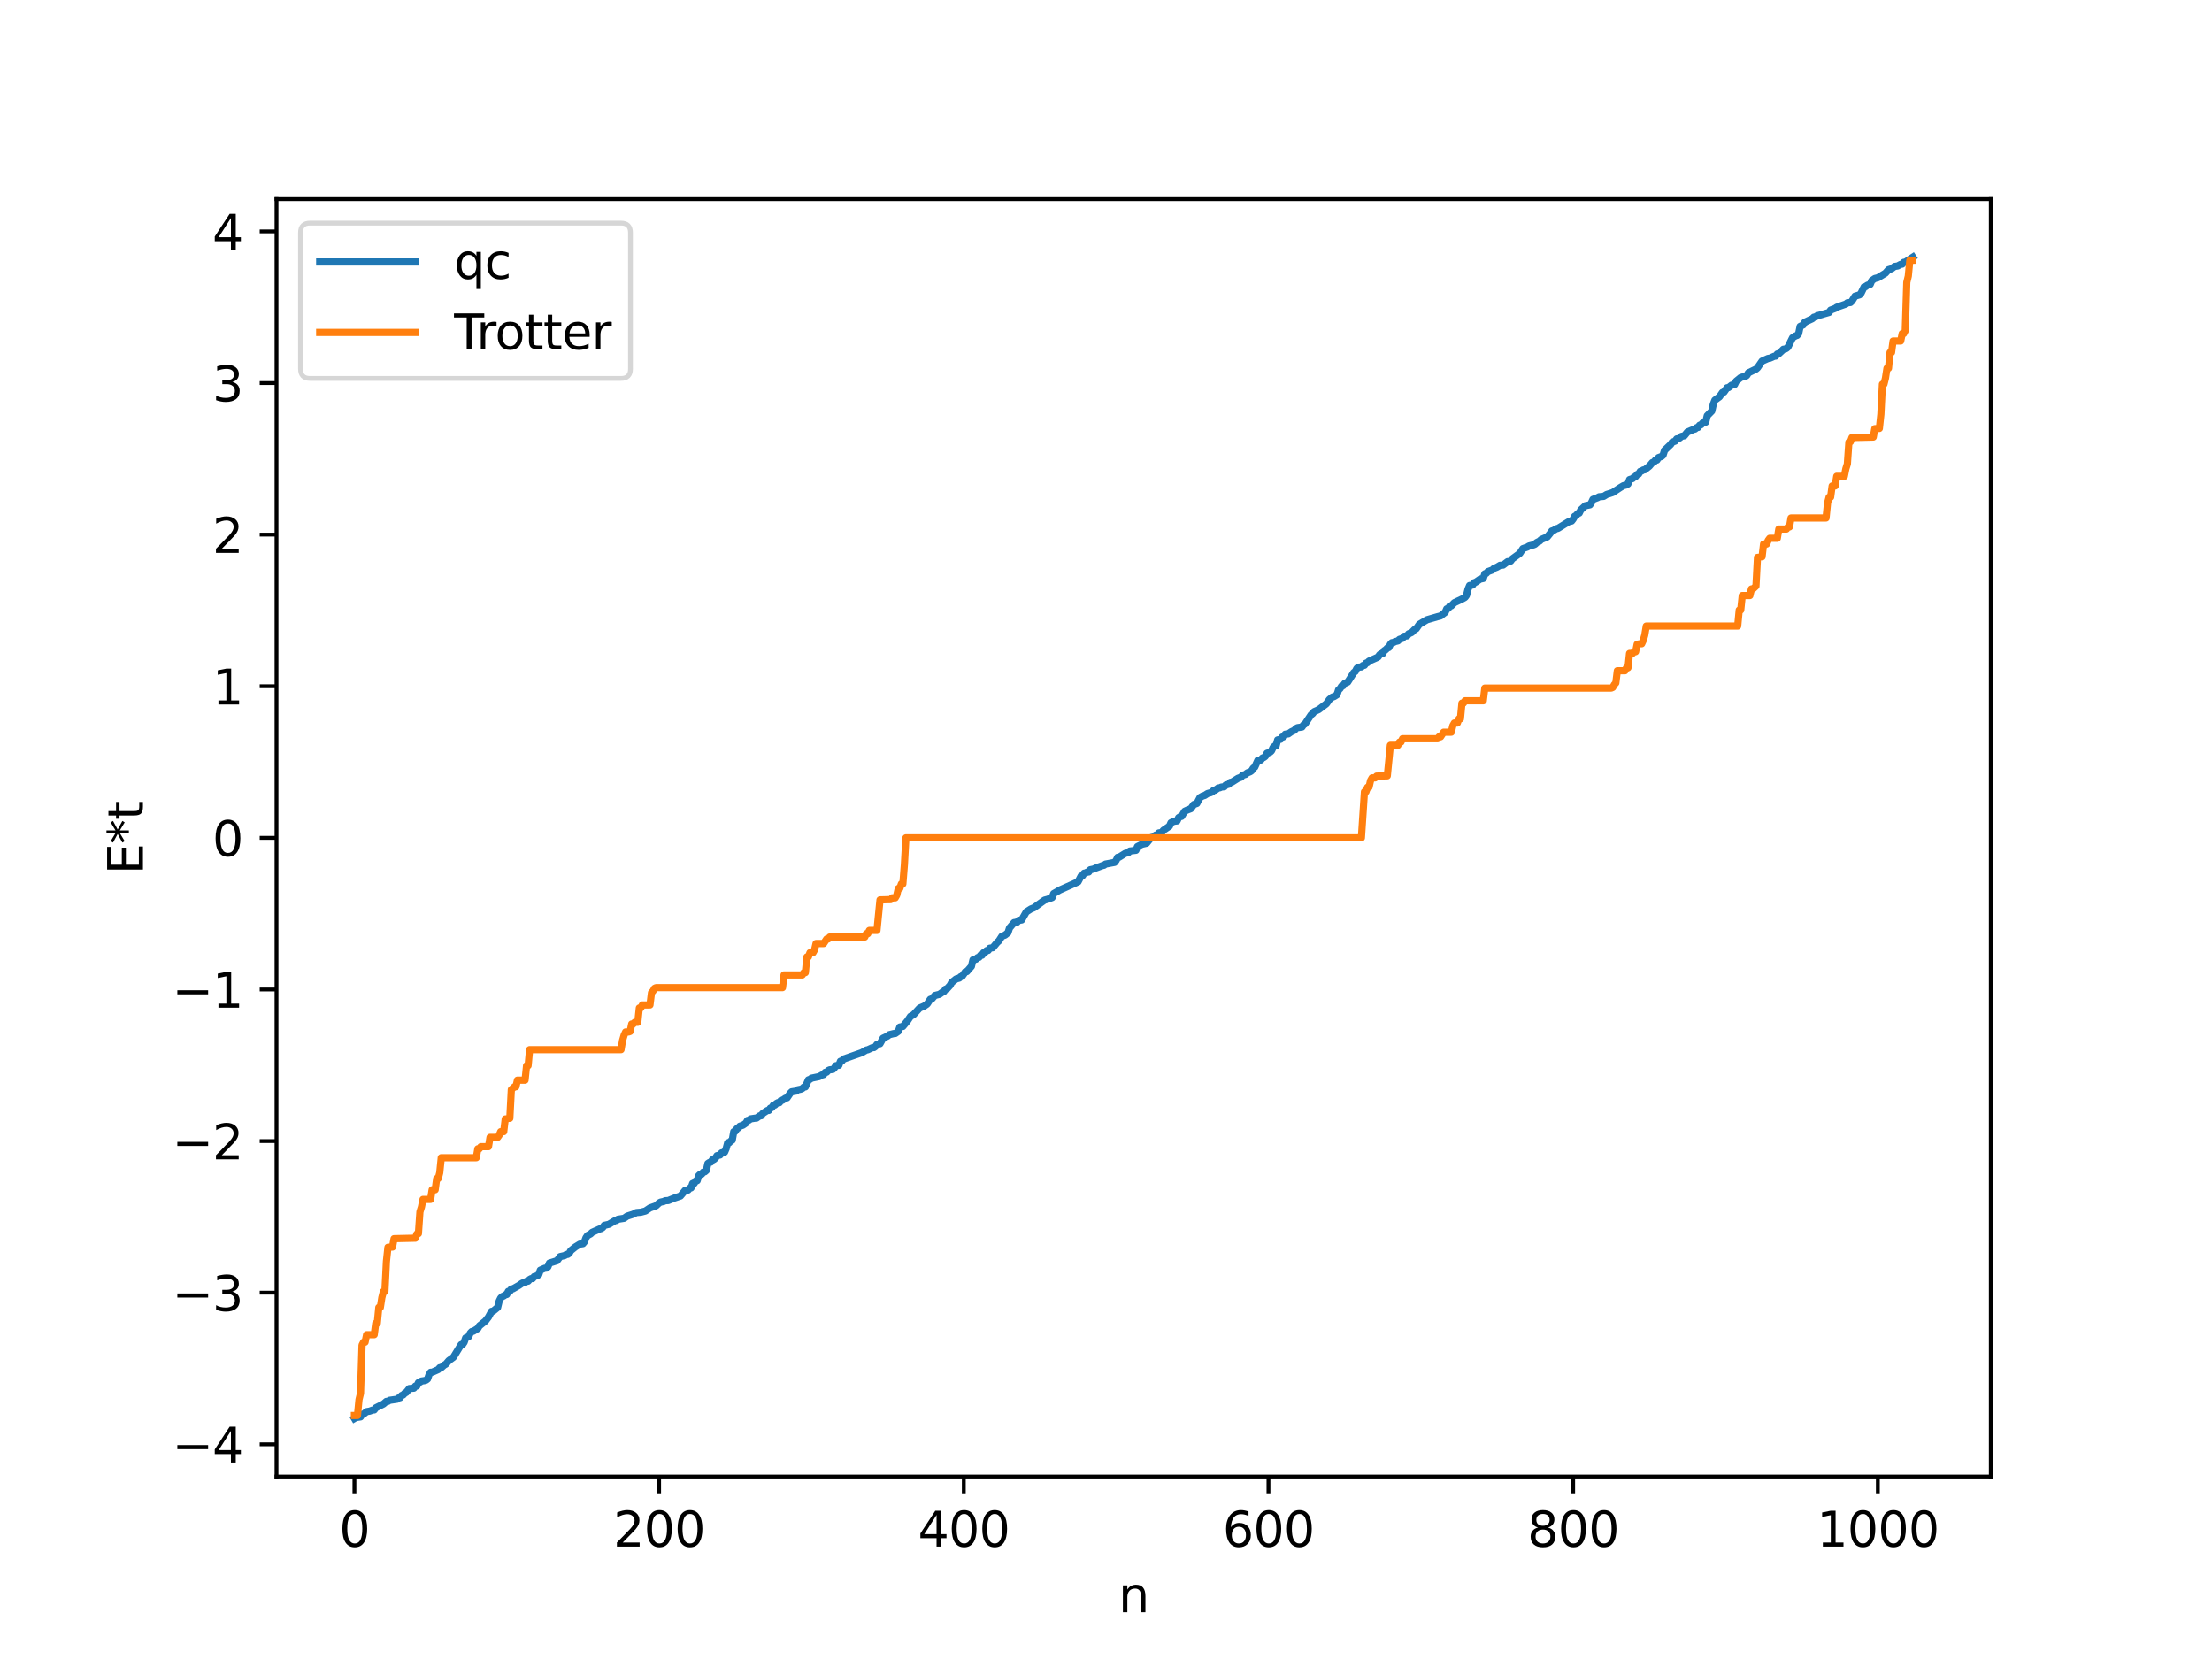 <?xml version="1.0" encoding="utf-8" standalone="no"?>
<!DOCTYPE svg PUBLIC "-//W3C//DTD SVG 1.1//EN"
  "http://www.w3.org/Graphics/SVG/1.1/DTD/svg11.dtd">
<svg xmlns:xlink="http://www.w3.org/1999/xlink" width="460.8pt" height="345.6pt" viewBox="0 0 460.8 345.6" xmlns="http://www.w3.org/2000/svg" version="1.1">
 <defs>
  <style type="text/css">*{stroke-linejoin: round; stroke-linecap: butt}</style>
 </defs>
 <g id="figure_1">
  <g id="patch_1">
   <path d="M 0 345.6 
L 460.8 345.6 
L 460.8 0 
L 0 0 
z
" style="fill: #ffffff"/>
  </g>
  <g id="axes_1">
   <g id="patch_2">
    <path d="M 57.6 307.584 
L 414.72 307.584 
L 414.72 41.472 
L 57.6 41.472 
z
" style="fill: #ffffff"/>
   </g>
   <g id="matplotlib.axis_1">
    <g id="xtick_1">
     <g id="line2d_1">
      <defs>
       <path id="m78543d6b1c" d="M 0 0 
L 0 3.5 
" style="stroke: #000000; stroke-width: 0.8"/>
      </defs>
      <g>
       <use xlink:href="#m78543d6b1c" x="73.833" y="307.584" style="stroke: #000000; stroke-width: 0.8"/>
      </g>
     </g>
     <g id="text_1">
      <!-- 0 -->
      <g transform="translate(70.651 322.182) scale(0.1 -0.1)">
       <defs>
        <path id="DejaVuSans-30" d="M 2034 4250 
Q 1547 4250 1301 3770 
Q 1056 3291 1056 2328 
Q 1056 1369 1301 889 
Q 1547 409 2034 409 
Q 2525 409 2770 889 
Q 3016 1369 3016 2328 
Q 3016 3291 2770 3770 
Q 2525 4250 2034 4250 
z
M 2034 4750 
Q 2819 4750 3233 4129 
Q 3647 3509 3647 2328 
Q 3647 1150 3233 529 
Q 2819 -91 2034 -91 
Q 1250 -91 836 529 
Q 422 1150 422 2328 
Q 422 3509 836 4129 
Q 1250 4750 2034 4750 
z
" transform="scale(0.016)"/>
       </defs>
       <use xlink:href="#DejaVuSans-30"/>
      </g>
     </g>
    </g>
    <g id="xtick_2">
     <g id="line2d_2">
      <g>
       <use xlink:href="#m78543d6b1c" x="137.304" y="307.584" style="stroke: #000000; stroke-width: 0.8"/>
      </g>
     </g>
     <g id="text_2">
      <!-- 200 -->
      <g transform="translate(127.76 322.182) scale(0.1 -0.1)">
       <defs>
        <path id="DejaVuSans-32" d="M 1228 531 
L 3431 531 
L 3431 0 
L 469 0 
L 469 531 
Q 828 903 1448 1529 
Q 2069 2156 2228 2338 
Q 2531 2678 2651 2914 
Q 2772 3150 2772 3378 
Q 2772 3750 2511 3984 
Q 2250 4219 1831 4219 
Q 1534 4219 1204 4116 
Q 875 4013 500 3803 
L 500 4441 
Q 881 4594 1212 4672 
Q 1544 4750 1819 4750 
Q 2544 4750 2975 4387 
Q 3406 4025 3406 3419 
Q 3406 3131 3298 2873 
Q 3191 2616 2906 2266 
Q 2828 2175 2409 1742 
Q 1991 1309 1228 531 
z
" transform="scale(0.016)"/>
       </defs>
       <use xlink:href="#DejaVuSans-32"/>
       <use xlink:href="#DejaVuSans-30" x="63.623"/>
       <use xlink:href="#DejaVuSans-30" x="127.246"/>
      </g>
     </g>
    </g>
    <g id="xtick_3">
     <g id="line2d_3">
      <g>
       <use xlink:href="#m78543d6b1c" x="200.775" y="307.584" style="stroke: #000000; stroke-width: 0.8"/>
      </g>
     </g>
     <g id="text_3">
      <!-- 400 -->
      <g transform="translate(191.231 322.182) scale(0.1 -0.1)">
       <defs>
        <path id="DejaVuSans-34" d="M 2419 4116 
L 825 1625 
L 2419 1625 
L 2419 4116 
z
M 2253 4666 
L 3047 4666 
L 3047 1625 
L 3713 1625 
L 3713 1100 
L 3047 1100 
L 3047 0 
L 2419 0 
L 2419 1100 
L 313 1100 
L 313 1709 
L 2253 4666 
z
" transform="scale(0.016)"/>
       </defs>
       <use xlink:href="#DejaVuSans-34"/>
       <use xlink:href="#DejaVuSans-30" x="63.623"/>
       <use xlink:href="#DejaVuSans-30" x="127.246"/>
      </g>
     </g>
    </g>
    <g id="xtick_4">
     <g id="line2d_4">
      <g>
       <use xlink:href="#m78543d6b1c" x="264.246" y="307.584" style="stroke: #000000; stroke-width: 0.8"/>
      </g>
     </g>
     <g id="text_4">
      <!-- 600 -->
      <g transform="translate(254.702 322.182) scale(0.1 -0.1)">
       <defs>
        <path id="DejaVuSans-36" d="M 2113 2584 
Q 1688 2584 1439 2293 
Q 1191 2003 1191 1497 
Q 1191 994 1439 701 
Q 1688 409 2113 409 
Q 2538 409 2786 701 
Q 3034 994 3034 1497 
Q 3034 2003 2786 2293 
Q 2538 2584 2113 2584 
z
M 3366 4563 
L 3366 3988 
Q 3128 4100 2886 4159 
Q 2644 4219 2406 4219 
Q 1781 4219 1451 3797 
Q 1122 3375 1075 2522 
Q 1259 2794 1537 2939 
Q 1816 3084 2150 3084 
Q 2853 3084 3261 2657 
Q 3669 2231 3669 1497 
Q 3669 778 3244 343 
Q 2819 -91 2113 -91 
Q 1303 -91 875 529 
Q 447 1150 447 2328 
Q 447 3434 972 4092 
Q 1497 4750 2381 4750 
Q 2619 4750 2861 4703 
Q 3103 4656 3366 4563 
z
" transform="scale(0.016)"/>
       </defs>
       <use xlink:href="#DejaVuSans-36"/>
       <use xlink:href="#DejaVuSans-30" x="63.623"/>
       <use xlink:href="#DejaVuSans-30" x="127.246"/>
      </g>
     </g>
    </g>
    <g id="xtick_5">
     <g id="line2d_5">
      <g>
       <use xlink:href="#m78543d6b1c" x="327.717" y="307.584" style="stroke: #000000; stroke-width: 0.8"/>
      </g>
     </g>
     <g id="text_5">
      <!-- 800 -->
      <g transform="translate(318.173 322.182) scale(0.1 -0.1)">
       <defs>
        <path id="DejaVuSans-38" d="M 2034 2216 
Q 1584 2216 1326 1975 
Q 1069 1734 1069 1313 
Q 1069 891 1326 650 
Q 1584 409 2034 409 
Q 2484 409 2743 651 
Q 3003 894 3003 1313 
Q 3003 1734 2745 1975 
Q 2488 2216 2034 2216 
z
M 1403 2484 
Q 997 2584 770 2862 
Q 544 3141 544 3541 
Q 544 4100 942 4425 
Q 1341 4750 2034 4750 
Q 2731 4750 3128 4425 
Q 3525 4100 3525 3541 
Q 3525 3141 3298 2862 
Q 3072 2584 2669 2484 
Q 3125 2378 3379 2068 
Q 3634 1759 3634 1313 
Q 3634 634 3220 271 
Q 2806 -91 2034 -91 
Q 1263 -91 848 271 
Q 434 634 434 1313 
Q 434 1759 690 2068 
Q 947 2378 1403 2484 
z
M 1172 3481 
Q 1172 3119 1398 2916 
Q 1625 2713 2034 2713 
Q 2441 2713 2670 2916 
Q 2900 3119 2900 3481 
Q 2900 3844 2670 4047 
Q 2441 4250 2034 4250 
Q 1625 4250 1398 4047 
Q 1172 3844 1172 3481 
z
" transform="scale(0.016)"/>
       </defs>
       <use xlink:href="#DejaVuSans-38"/>
       <use xlink:href="#DejaVuSans-30" x="63.623"/>
       <use xlink:href="#DejaVuSans-30" x="127.246"/>
      </g>
     </g>
    </g>
    <g id="xtick_6">
     <g id="line2d_6">
      <g>
       <use xlink:href="#m78543d6b1c" x="391.188" y="307.584" style="stroke: #000000; stroke-width: 0.8"/>
      </g>
     </g>
     <g id="text_6">
      <!-- 1000 -->
      <g transform="translate(378.463 322.182) scale(0.1 -0.1)">
       <defs>
        <path id="DejaVuSans-31" d="M 794 531 
L 1825 531 
L 1825 4091 
L 703 3866 
L 703 4441 
L 1819 4666 
L 2450 4666 
L 2450 531 
L 3481 531 
L 3481 0 
L 794 0 
L 794 531 
z
" transform="scale(0.016)"/>
       </defs>
       <use xlink:href="#DejaVuSans-31"/>
       <use xlink:href="#DejaVuSans-30" x="63.623"/>
       <use xlink:href="#DejaVuSans-30" x="127.246"/>
       <use xlink:href="#DejaVuSans-30" x="190.869"/>
      </g>
     </g>
    </g>
    <g id="text_7">
     <!-- n -->
     <g transform="translate(232.991 335.861) scale(0.1 -0.1)">
      <defs>
       <path id="DejaVuSans-6e" d="M 3513 2113 
L 3513 0 
L 2938 0 
L 2938 2094 
Q 2938 2591 2744 2837 
Q 2550 3084 2163 3084 
Q 1697 3084 1428 2787 
Q 1159 2491 1159 1978 
L 1159 0 
L 581 0 
L 581 3500 
L 1159 3500 
L 1159 2956 
Q 1366 3272 1645 3428 
Q 1925 3584 2291 3584 
Q 2894 3584 3203 3211 
Q 3513 2838 3513 2113 
z
" transform="scale(0.016)"/>
      </defs>
      <use xlink:href="#DejaVuSans-6e"/>
     </g>
    </g>
   </g>
   <g id="matplotlib.axis_2">
    <g id="ytick_1">
     <g id="line2d_7">
      <defs>
       <path id="mc4f4ab4af8" d="M 0 0 
L -3.5 0 
" style="stroke: #000000; stroke-width: 0.8"/>
      </defs>
      <g>
       <use xlink:href="#mc4f4ab4af8" x="57.6" y="300.874" style="stroke: #000000; stroke-width: 0.8"/>
      </g>
     </g>
     <g id="text_8">
      <!-- −4 -->
      <g transform="translate(35.858 304.673) scale(0.1 -0.1)">
       <defs>
        <path id="DejaVuSans-2212" d="M 678 2272 
L 4684 2272 
L 4684 1741 
L 678 1741 
L 678 2272 
z
" transform="scale(0.016)"/>
       </defs>
       <use xlink:href="#DejaVuSans-2212"/>
       <use xlink:href="#DejaVuSans-34" x="83.789"/>
      </g>
     </g>
    </g>
    <g id="ytick_2">
     <g id="line2d_8">
      <g>
       <use xlink:href="#mc4f4ab4af8" x="57.6" y="269.29" style="stroke: #000000; stroke-width: 0.8"/>
      </g>
     </g>
     <g id="text_9">
      <!-- −3 -->
      <g transform="translate(35.858 273.089) scale(0.1 -0.1)">
       <defs>
        <path id="DejaVuSans-33" d="M 2597 2516 
Q 3050 2419 3304 2112 
Q 3559 1806 3559 1356 
Q 3559 666 3084 287 
Q 2609 -91 1734 -91 
Q 1441 -91 1130 -33 
Q 819 25 488 141 
L 488 750 
Q 750 597 1062 519 
Q 1375 441 1716 441 
Q 2309 441 2620 675 
Q 2931 909 2931 1356 
Q 2931 1769 2642 2001 
Q 2353 2234 1838 2234 
L 1294 2234 
L 1294 2753 
L 1863 2753 
Q 2328 2753 2575 2939 
Q 2822 3125 2822 3475 
Q 2822 3834 2567 4026 
Q 2313 4219 1838 4219 
Q 1578 4219 1281 4162 
Q 984 4106 628 3988 
L 628 4550 
Q 988 4650 1302 4700 
Q 1616 4750 1894 4750 
Q 2613 4750 3031 4423 
Q 3450 4097 3450 3541 
Q 3450 3153 3228 2886 
Q 3006 2619 2597 2516 
z
" transform="scale(0.016)"/>
       </defs>
       <use xlink:href="#DejaVuSans-2212"/>
       <use xlink:href="#DejaVuSans-33" x="83.789"/>
      </g>
     </g>
    </g>
    <g id="ytick_3">
     <g id="line2d_9">
      <g>
       <use xlink:href="#mc4f4ab4af8" x="57.6" y="237.707" style="stroke: #000000; stroke-width: 0.8"/>
      </g>
     </g>
     <g id="text_10">
      <!-- −2 -->
      <g transform="translate(35.858 241.506) scale(0.1 -0.1)">
       <use xlink:href="#DejaVuSans-2212"/>
       <use xlink:href="#DejaVuSans-32" x="83.789"/>
      </g>
     </g>
    </g>
    <g id="ytick_4">
     <g id="line2d_10">
      <g>
       <use xlink:href="#mc4f4ab4af8" x="57.6" y="206.123" style="stroke: #000000; stroke-width: 0.8"/>
      </g>
     </g>
     <g id="text_11">
      <!-- −1 -->
      <g transform="translate(35.858 209.922) scale(0.1 -0.1)">
       <use xlink:href="#DejaVuSans-2212"/>
       <use xlink:href="#DejaVuSans-31" x="83.789"/>
      </g>
     </g>
    </g>
    <g id="ytick_5">
     <g id="line2d_11">
      <g>
       <use xlink:href="#mc4f4ab4af8" x="57.6" y="174.539" style="stroke: #000000; stroke-width: 0.8"/>
      </g>
     </g>
     <g id="text_12">
      <!-- 0 -->
      <g transform="translate(44.237 178.339) scale(0.1 -0.1)">
       <use xlink:href="#DejaVuSans-30"/>
      </g>
     </g>
    </g>
    <g id="ytick_6">
     <g id="line2d_12">
      <g>
       <use xlink:href="#mc4f4ab4af8" x="57.6" y="142.956" style="stroke: #000000; stroke-width: 0.8"/>
      </g>
     </g>
     <g id="text_13">
      <!-- 1 -->
      <g transform="translate(44.237 146.755) scale(0.1 -0.1)">
       <use xlink:href="#DejaVuSans-31"/>
      </g>
     </g>
    </g>
    <g id="ytick_7">
     <g id="line2d_13">
      <g>
       <use xlink:href="#mc4f4ab4af8" x="57.6" y="111.372" style="stroke: #000000; stroke-width: 0.8"/>
      </g>
     </g>
     <g id="text_14">
      <!-- 2 -->
      <g transform="translate(44.237 115.171) scale(0.1 -0.1)">
       <use xlink:href="#DejaVuSans-32"/>
      </g>
     </g>
    </g>
    <g id="ytick_8">
     <g id="line2d_14">
      <g>
       <use xlink:href="#mc4f4ab4af8" x="57.6" y="79.789" style="stroke: #000000; stroke-width: 0.8"/>
      </g>
     </g>
     <g id="text_15">
      <!-- 3 -->
      <g transform="translate(44.237 83.588) scale(0.1 -0.1)">
       <use xlink:href="#DejaVuSans-33"/>
      </g>
     </g>
    </g>
    <g id="ytick_9">
     <g id="line2d_15">
      <g>
       <use xlink:href="#mc4f4ab4af8" x="57.6" y="48.205" style="stroke: #000000; stroke-width: 0.8"/>
      </g>
     </g>
     <g id="text_16">
      <!-- 4 -->
      <g transform="translate(44.237 52.004) scale(0.1 -0.1)">
       <use xlink:href="#DejaVuSans-34"/>
      </g>
     </g>
    </g>
    <g id="text_17">
     <!-- E*t -->
     <g transform="translate(29.778 182.148) rotate(-90) scale(0.1 -0.1)">
      <defs>
       <path id="DejaVuSans-45" d="M 628 4666 
L 3578 4666 
L 3578 4134 
L 1259 4134 
L 1259 2753 
L 3481 2753 
L 3481 2222 
L 1259 2222 
L 1259 531 
L 3634 531 
L 3634 0 
L 628 0 
L 628 4666 
z
" transform="scale(0.016)"/>
       <path id="DejaVuSans-2a" d="M 3009 3897 
L 1888 3291 
L 3009 2681 
L 2828 2375 
L 1778 3009 
L 1778 1831 
L 1422 1831 
L 1422 3009 
L 372 2375 
L 191 2681 
L 1313 3291 
L 191 3897 
L 372 4206 
L 1422 3572 
L 1422 4750 
L 1778 4750 
L 1778 3572 
L 2828 4206 
L 3009 3897 
z
" transform="scale(0.016)"/>
       <path id="DejaVuSans-74" d="M 1172 4494 
L 1172 3500 
L 2356 3500 
L 2356 3053 
L 1172 3053 
L 1172 1153 
Q 1172 725 1289 603 
Q 1406 481 1766 481 
L 2356 481 
L 2356 0 
L 1766 0 
Q 1100 0 847 248 
Q 594 497 594 1153 
L 594 3053 
L 172 3053 
L 172 3500 
L 594 3500 
L 594 4494 
L 1172 4494 
z
" transform="scale(0.016)"/>
      </defs>
      <use xlink:href="#DejaVuSans-45"/>
      <use xlink:href="#DejaVuSans-2a" x="63.184"/>
      <use xlink:href="#DejaVuSans-74" x="113.184"/>
     </g>
    </g>
   </g>
   <g id="line2d_16">
    <path d="M 73.833 295.488 
L 74.15 295.3 
L 75.102 295.164 
L 75.42 294.632 
L 75.737 294.587 
L 76.372 294.072 
L 77.006 293.965 
L 77.641 293.728 
L 77.958 293.714 
L 78.276 293.278 
L 79.862 292.481 
L 80.497 291.934 
L 80.815 291.93 
L 81.132 291.711 
L 82.719 291.479 
L 83.036 291.221 
L 83.353 291.154 
L 83.671 290.697 
L 83.988 290.588 
L 84.305 290.225 
L 84.623 290.071 
L 85.258 289.266 
L 86.21 289.183 
L 86.527 288.749 
L 86.844 288.72 
L 87.162 288.035 
L 87.479 287.943 
L 87.796 287.699 
L 88.431 287.605 
L 88.748 287.51 
L 89.066 287.261 
L 89.383 286.356 
L 89.7 285.867 
L 90.018 285.867 
L 91.287 285.301 
L 91.605 284.911 
L 91.922 284.91 
L 92.557 284.343 
L 92.874 284.181 
L 93.509 283.434 
L 94.461 282.737 
L 96.048 280.118 
L 96.365 280.088 
L 96.682 279.626 
L 97 278.715 
L 97.634 278.441 
L 97.952 277.725 
L 98.269 277.388 
L 98.586 277.328 
L 99.539 276.741 
L 99.856 276.209 
L 101.125 275.187 
L 101.76 274.37 
L 102.395 273.184 
L 102.712 273.148 
L 103.664 272.373 
L 103.981 271.066 
L 104.299 270.41 
L 104.616 270.099 
L 104.934 269.985 
L 105.251 269.736 
L 105.568 269.665 
L 105.886 269.009 
L 106.203 269.008 
L 106.52 268.5 
L 106.838 268.495 
L 108.107 267.769 
L 108.742 267.332 
L 109.059 267.188 
L 109.377 267.168 
L 109.694 266.903 
L 110.011 266.894 
L 110.329 266.526 
L 110.646 266.354 
L 110.963 266.345 
L 111.281 265.923 
L 111.915 265.751 
L 112.233 265.527 
L 112.55 264.601 
L 113.502 264.179 
L 113.82 264.172 
L 114.137 263.908 
L 114.454 263.124 
L 116.041 262.631 
L 116.676 261.773 
L 117.31 261.629 
L 117.628 261.554 
L 117.945 261.344 
L 118.262 261.309 
L 118.58 261.079 
L 118.897 260.524 
L 119.849 259.757 
L 120.801 259.168 
L 121.436 259.072 
L 121.753 258.687 
L 122.071 257.837 
L 122.388 257.379 
L 123.023 257.045 
L 123.34 256.724 
L 124.927 256.011 
L 125.244 255.932 
L 125.562 255.715 
L 125.879 255.266 
L 126.831 255.049 
L 128.1 254.295 
L 128.418 254.236 
L 128.735 253.993 
L 130.005 253.789 
L 130.639 253.343 
L 131.909 252.939 
L 132.543 252.602 
L 133.496 252.523 
L 134.448 252.272 
L 135.4 251.63 
L 136.669 251.183 
L 137.304 250.587 
L 137.621 250.421 
L 138.256 250.286 
L 138.573 250.129 
L 139.208 250.095 
L 140.477 249.581 
L 141.747 249.15 
L 142.381 248.401 
L 142.699 247.999 
L 143.334 247.913 
L 143.651 247.529 
L 143.968 247.458 
L 144.286 246.535 
L 144.603 246.534 
L 144.92 246.025 
L 145.238 245.951 
L 145.555 244.905 
L 145.872 244.612 
L 146.19 244.58 
L 146.507 244.165 
L 146.824 244.108 
L 147.142 243.833 
L 147.459 242.378 
L 147.777 242.162 
L 148.094 242.081 
L 148.411 241.594 
L 148.729 241.524 
L 149.046 241.251 
L 149.363 240.741 
L 149.998 240.606 
L 150.315 240.157 
L 150.95 240.01 
L 151.267 239.278 
L 151.585 238.068 
L 151.902 238.048 
L 152.22 237.699 
L 152.537 237.521 
L 152.854 235.749 
L 153.172 235.667 
L 153.489 235.132 
L 153.806 234.976 
L 154.124 234.605 
L 154.758 234.395 
L 155.393 233.96 
L 155.71 233.405 
L 156.028 233.344 
L 156.345 233.084 
L 157.297 232.937 
L 157.615 232.909 
L 158.249 232.448 
L 158.567 232.431 
L 158.884 231.955 
L 159.836 231.337 
L 160.153 231.322 
L 160.471 230.843 
L 160.788 230.732 
L 161.105 230.223 
L 161.423 230.203 
L 161.74 229.864 
L 162.058 229.699 
L 162.375 229.698 
L 162.692 229.248 
L 163.01 229.197 
L 163.644 228.76 
L 163.962 228.698 
L 164.596 227.764 
L 164.914 227.44 
L 165.866 227.29 
L 166.183 227.026 
L 166.818 226.901 
L 167.135 226.764 
L 167.453 226.459 
L 167.77 226.425 
L 168.405 224.95 
L 168.722 224.853 
L 169.039 224.606 
L 170.626 224.279 
L 171.261 223.924 
L 171.578 223.852 
L 171.896 223.392 
L 172.213 223.353 
L 172.53 223.005 
L 172.848 222.861 
L 173.482 222.792 
L 173.8 222.504 
L 174.117 222.003 
L 174.752 221.926 
L 175.069 221.083 
L 175.386 221.042 
L 175.704 220.631 
L 179.512 219.296 
L 180.464 218.743 
L 180.781 218.686 
L 181.734 218.246 
L 182.051 218.237 
L 182.368 218.009 
L 182.686 217.575 
L 183.32 217.423 
L 183.955 216.274 
L 184.907 215.833 
L 185.224 215.55 
L 186.177 215.312 
L 186.494 215.291 
L 187.129 214.847 
L 187.446 213.948 
L 188.081 213.833 
L 189.033 212.686 
L 189.667 211.735 
L 190.302 211.375 
L 191.572 209.99 
L 192.524 209.588 
L 193.158 209.134 
L 193.793 208.166 
L 194.11 208.107 
L 194.745 207.373 
L 195.697 207.14 
L 196.332 206.689 
L 196.649 206.548 
L 196.967 206.056 
L 197.284 205.968 
L 197.919 205.271 
L 198.236 204.678 
L 199.188 203.916 
L 199.823 203.751 
L 200.14 203.444 
L 200.458 203.339 
L 201.092 202.445 
L 201.41 202.4 
L 202.362 201.301 
L 202.679 199.967 
L 203.314 199.82 
L 203.631 199.491 
L 203.948 199.428 
L 204.266 198.994 
L 204.583 198.99 
L 204.9 198.453 
L 205.218 198.383 
L 205.535 198.016 
L 205.853 197.996 
L 206.17 197.53 
L 206.805 197.43 
L 207.757 196.287 
L 208.074 196.025 
L 208.709 195.04 
L 209.343 194.805 
L 209.978 194.3 
L 210.296 193.312 
L 211.248 192.191 
L 211.882 192.107 
L 212.2 191.726 
L 212.834 191.641 
L 213.786 189.972 
L 214.739 189.355 
L 215.373 189.103 
L 217.595 187.512 
L 218.229 187.345 
L 219.181 186.979 
L 219.499 186.148 
L 220.768 185.409 
L 224.577 183.697 
L 225.211 182.492 
L 225.529 182.419 
L 225.846 181.896 
L 226.163 181.839 
L 226.481 181.665 
L 226.798 181.65 
L 227.115 181.182 
L 227.75 181.055 
L 228.385 180.785 
L 229.654 180.319 
L 229.972 180.252 
L 230.289 180.007 
L 232.193 179.652 
L 232.51 179.238 
L 232.828 178.594 
L 233.145 178.561 
L 234.415 177.766 
L 235.049 177.627 
L 235.367 177.285 
L 236.636 177.13 
L 236.953 176.352 
L 237.905 175.871 
L 238.858 175.655 
L 239.81 174.481 
L 240.444 174.322 
L 240.762 173.957 
L 241.079 173.939 
L 241.396 173.508 
L 242.031 173.423 
L 242.348 172.968 
L 243.618 172.1 
L 243.935 171.387 
L 244.57 171.083 
L 245.205 171.01 
L 245.522 170.343 
L 245.839 170.132 
L 246.157 170.061 
L 246.791 168.997 
L 247.426 168.704 
L 248.061 168.471 
L 248.696 167.587 
L 249.33 167.369 
L 249.965 166.156 
L 250.6 165.788 
L 250.917 165.723 
L 251.552 165.311 
L 252.186 165.135 
L 252.504 164.985 
L 252.821 164.645 
L 253.139 164.621 
L 253.773 164.153 
L 254.091 164.121 
L 254.408 163.961 
L 255.043 163.887 
L 255.36 163.53 
L 255.995 163.361 
L 256.312 162.971 
L 256.629 162.929 
L 257.899 162.128 
L 258.534 161.902 
L 258.851 161.501 
L 259.486 161.31 
L 259.803 161.018 
L 260.438 160.763 
L 260.755 160.539 
L 261.072 160.011 
L 261.39 159.794 
L 262.024 158.394 
L 262.659 158.322 
L 262.977 157.907 
L 263.294 157.784 
L 263.611 157.535 
L 263.929 156.92 
L 264.563 156.703 
L 264.881 156.405 
L 265.198 155.712 
L 265.515 155.421 
L 265.833 155.367 
L 266.15 154.136 
L 266.785 153.995 
L 267.102 153.54 
L 267.42 153.463 
L 267.737 152.946 
L 268.372 152.878 
L 269.006 152.434 
L 269.641 152.135 
L 269.958 151.764 
L 270.276 151.588 
L 271.228 151.45 
L 271.545 151.002 
L 271.862 150.807 
L 273.132 148.895 
L 273.449 148.659 
L 273.767 148.244 
L 274.719 147.812 
L 276.305 146.603 
L 276.94 145.703 
L 277.575 145.195 
L 277.892 145.116 
L 278.527 144.715 
L 278.844 143.709 
L 279.162 143.448 
L 279.479 142.936 
L 279.796 142.842 
L 280.114 142.365 
L 280.748 142.092 
L 281.7 140.606 
L 282.018 140.098 
L 282.335 139.872 
L 282.653 139.24 
L 282.97 138.988 
L 283.605 138.928 
L 283.922 138.634 
L 284.239 138.591 
L 284.557 138.142 
L 284.874 138.045 
L 285.191 137.721 
L 286.778 137.015 
L 287.096 136.841 
L 287.413 136.368 
L 287.73 136.172 
L 288.048 136.141 
L 288.365 135.536 
L 288.682 135.339 
L 289 135 
L 289.317 134.893 
L 289.634 134.22 
L 289.952 133.882 
L 290.269 133.848 
L 290.586 133.656 
L 291.221 133.501 
L 291.539 133.182 
L 292.173 132.976 
L 292.491 132.548 
L 293.125 132.461 
L 293.443 132.032 
L 294.077 131.764 
L 294.712 131.106 
L 295.029 130.974 
L 295.664 130.061 
L 297.251 129.11 
L 299.472 128.466 
L 300.107 128.308 
L 300.742 127.797 
L 301.059 127.563 
L 301.377 126.827 
L 301.694 126.738 
L 302.011 126.267 
L 302.329 126.211 
L 302.963 125.547 
L 304.55 124.799 
L 305.185 124.442 
L 305.502 124.012 
L 305.82 122.735 
L 306.137 121.973 
L 306.772 121.873 
L 307.089 121.381 
L 307.406 121.292 
L 308.358 120.631 
L 308.993 120.508 
L 309.31 119.527 
L 309.628 119.426 
L 309.945 119.075 
L 310.897 118.729 
L 311.215 118.405 
L 311.849 118.148 
L 312.484 117.758 
L 313.119 117.715 
L 314.071 117 
L 314.388 116.992 
L 314.705 116.87 
L 315.023 116.428 
L 316.61 115.274 
L 317.244 114.287 
L 318.196 113.947 
L 318.514 113.74 
L 319.466 113.502 
L 319.783 113.369 
L 320.1 113.034 
L 320.735 112.716 
L 321.053 112.393 
L 322.322 111.851 
L 322.957 111.07 
L 323.274 110.607 
L 323.591 110.527 
L 324.226 110.13 
L 324.543 110.073 
L 326.765 108.696 
L 327.4 108.533 
L 327.717 108.129 
L 328.034 107.538 
L 328.352 107.394 
L 328.669 106.982 
L 328.986 106.881 
L 329.304 106.224 
L 330.256 105.35 
L 331.208 105.165 
L 331.525 104.722 
L 331.843 104.032 
L 332.795 103.682 
L 333.112 103.492 
L 334.064 103.403 
L 334.699 103.007 
L 335.334 102.811 
L 335.968 102.599 
L 337.555 101.549 
L 338.19 101.176 
L 338.824 101.019 
L 339.142 100.804 
L 339.459 99.905 
L 340.094 99.698 
L 340.411 99.377 
L 340.729 99.28 
L 341.046 98.834 
L 341.363 98.742 
L 341.681 98.202 
L 341.998 98.119 
L 342.315 97.9 
L 342.633 97.868 
L 343.585 97.106 
L 344.22 96.35 
L 344.537 96.276 
L 344.854 95.842 
L 345.172 95.839 
L 345.489 95.323 
L 346.124 95.09 
L 346.441 94.818 
L 346.758 93.799 
L 348.028 92.587 
L 348.345 92.116 
L 348.98 91.881 
L 349.297 91.428 
L 349.615 91.385 
L 349.932 91.222 
L 350.249 90.912 
L 350.884 90.77 
L 351.519 89.994 
L 352.788 89.451 
L 353.105 89.374 
L 353.423 89.085 
L 353.74 89.037 
L 354.058 88.578 
L 354.375 88.478 
L 354.692 88.117 
L 355.327 87.937 
L 355.644 86.602 
L 356.596 85.626 
L 356.914 84.183 
L 357.231 83.365 
L 357.866 82.893 
L 358.183 82.67 
L 358.818 81.753 
L 359.135 81.676 
L 359.77 80.773 
L 360.087 80.739 
L 360.722 80.235 
L 361.357 80.094 
L 361.674 79.414 
L 362.309 78.902 
L 362.626 78.638 
L 363.261 78.455 
L 363.578 78.419 
L 363.896 78.203 
L 364.213 77.665 
L 365.8 76.893 
L 366.117 76.614 
L 367.069 75.228 
L 368.339 74.657 
L 368.656 74.634 
L 369.608 74.209 
L 369.925 74.176 
L 370.243 73.744 
L 370.56 73.677 
L 371.195 73.088 
L 371.512 72.755 
L 371.829 72.734 
L 372.147 72.579 
L 372.464 72.298 
L 373.416 70.363 
L 374.051 69.96 
L 374.368 69.87 
L 374.686 69.503 
L 375.003 67.986 
L 375.638 67.685 
L 375.955 67.13 
L 377.542 66.39 
L 377.859 66.071 
L 378.177 66.04 
L 378.494 65.793 
L 379.129 65.63 
L 381.033 65.078 
L 381.35 64.596 
L 382.302 64.241 
L 382.62 64.005 
L 384.524 63.339 
L 384.841 63.082 
L 385.476 63.016 
L 385.793 62.718 
L 386.428 61.698 
L 387.38 61.419 
L 387.697 61.062 
L 388.332 59.761 
L 388.649 59.712 
L 388.967 59.431 
L 389.601 59.232 
L 389.919 58.468 
L 390.553 58.016 
L 391.188 57.863 
L 392.458 57.091 
L 392.775 56.899 
L 393.41 56.179 
L 394.044 55.982 
L 394.679 55.5 
L 395.314 55.408 
L 395.948 55.067 
L 396.266 55.027 
L 396.583 54.646 
L 396.9 54.614 
L 398.487 53.568 
L 398.487 53.568 
" clip-path="url(#pc6e3c5bbc6)" style="fill: none; stroke: #1f77b4; stroke-width: 1.5; stroke-linecap: square"/>
   </g>
   <g id="line2d_17">
    <path d="M 73.833 294.873 
L 74.467 294.873 
L 74.785 291.568 
L 75.102 290.26 
L 75.42 280.211 
L 75.737 279.595 
L 76.054 279.595 
L 76.372 278.04 
L 77.958 278.04 
L 78.276 275.659 
L 78.593 275.659 
L 78.91 272.371 
L 79.228 272.371 
L 79.545 270.318 
L 79.862 269.051 
L 80.18 269.051 
L 80.497 262.782 
L 80.815 259.831 
L 81.767 259.78 
L 82.084 258.034 
L 86.527 257.935 
L 86.844 257.047 
L 87.162 256.978 
L 87.479 252.436 
L 87.796 251.432 
L 88.114 249.859 
L 89.7 249.859 
L 90.018 247.85 
L 90.653 247.85 
L 90.97 245.516 
L 91.287 245.516 
L 91.605 244.3 
L 91.922 241.172 
L 99.221 241.172 
L 99.539 239.309 
L 99.856 239.309 
L 100.173 238.868 
L 101.76 238.868 
L 102.077 236.936 
L 103.664 236.936 
L 103.981 236.501 
L 104.299 235.747 
L 104.934 235.747 
L 105.251 233.098 
L 105.568 233.098 
L 105.886 232.965 
L 106.203 232.965 
L 106.52 226.987 
L 107.155 226.396 
L 107.472 226.396 
L 107.79 225.019 
L 109.377 225.019 
L 109.694 221.998 
L 110.011 221.998 
L 110.329 218.661 
L 129.37 218.661 
L 129.687 216.764 
L 130.005 215.671 
L 130.322 214.98 
L 130.957 214.98 
L 131.274 214.866 
L 131.591 213.315 
L 131.909 213.315 
L 132.226 212.961 
L 132.861 212.961 
L 133.178 209.974 
L 133.496 209.974 
L 133.813 209.348 
L 135.4 209.348 
L 135.717 206.801 
L 136.034 206.458 
L 136.352 205.883 
L 136.669 205.738 
L 163.01 205.738 
L 163.327 203.094 
L 167.135 203.094 
L 167.453 202.611 
L 167.77 202.611 
L 168.087 199.34 
L 168.405 199.34 
L 168.722 198.466 
L 169.357 198.466 
L 169.674 197.903 
L 169.991 196.553 
L 171.578 196.553 
L 172.213 195.601 
L 172.53 195.601 
L 172.848 195.198 
L 180.147 195.198 
L 180.464 194.503 
L 180.781 194.503 
L 181.099 193.821 
L 182.686 193.821 
L 183.32 187.462 
L 185.542 187.406 
L 185.859 187.036 
L 186.494 187.036 
L 186.811 186.478 
L 187.129 185.08 
L 187.446 185.08 
L 187.763 184.132 
L 188.081 184.132 
L 188.398 180.178 
L 188.715 174.539 
L 283.605 174.539 
L 284.239 164.946 
L 284.557 164.946 
L 284.874 163.999 
L 285.191 163.999 
L 285.509 162.601 
L 285.826 162.043 
L 286.461 162.043 
L 286.778 161.673 
L 289 161.617 
L 289.634 155.258 
L 291.221 155.258 
L 291.539 154.576 
L 291.856 154.576 
L 292.173 153.881 
L 299.472 153.881 
L 299.79 153.477 
L 300.107 153.477 
L 300.742 152.526 
L 302.329 152.526 
L 302.646 151.176 
L 302.963 150.612 
L 303.598 150.612 
L 303.915 149.739 
L 304.233 149.739 
L 304.55 146.468 
L 304.867 146.468 
L 305.185 145.984 
L 308.993 145.984 
L 309.31 143.341 
L 335.651 143.341 
L 335.968 143.196 
L 336.286 142.621 
L 336.603 142.277 
L 336.92 139.73 
L 338.507 139.73 
L 338.824 139.105 
L 339.142 139.105 
L 339.459 136.118 
L 340.094 136.118 
L 340.411 135.764 
L 340.729 135.764 
L 341.046 134.212 
L 341.681 134.099 
L 341.998 134.099 
L 342.315 133.408 
L 342.633 132.315 
L 342.95 130.418 
L 361.991 130.418 
L 362.309 127.081 
L 362.626 127.081 
L 362.943 124.059 
L 364.53 124.059 
L 364.848 122.683 
L 365.165 122.683 
L 365.8 122.092 
L 366.117 116.114 
L 366.434 116.114 
L 366.752 115.98 
L 367.069 115.98 
L 367.386 113.331 
L 368.021 113.331 
L 368.339 112.578 
L 368.656 112.143 
L 370.243 112.143 
L 370.56 110.211 
L 372.147 110.211 
L 372.464 109.77 
L 372.781 109.77 
L 373.099 107.907 
L 380.398 107.907 
L 380.715 104.779 
L 381.033 103.563 
L 381.35 103.563 
L 381.667 101.229 
L 382.302 101.229 
L 382.62 99.22 
L 384.206 99.22 
L 384.524 97.647 
L 384.841 96.643 
L 385.158 92.1 
L 385.476 92.032 
L 385.793 91.144 
L 390.236 91.045 
L 390.553 89.299 
L 391.505 89.248 
L 391.823 86.297 
L 392.14 80.028 
L 392.458 80.028 
L 392.775 78.76 
L 393.092 76.708 
L 393.41 76.708 
L 393.727 73.42 
L 394.044 73.42 
L 394.362 71.039 
L 395.948 71.039 
L 396.266 69.484 
L 396.583 69.484 
L 396.9 68.868 
L 397.218 58.819 
L 397.535 57.51 
L 397.853 54.206 
L 398.487 54.206 
L 398.487 54.206 
" clip-path="url(#pc6e3c5bbc6)" style="fill: none; stroke: #ff7f0e; stroke-width: 1.5; stroke-linecap: square"/>
   </g>
   <g id="patch_3">
    <path d="M 57.6 307.584 
L 57.6 41.472 
" style="fill: none; stroke: #000000; stroke-width: 0.8; stroke-linejoin: miter; stroke-linecap: square"/>
   </g>
   <g id="patch_4">
    <path d="M 414.72 307.584 
L 414.72 41.472 
" style="fill: none; stroke: #000000; stroke-width: 0.8; stroke-linejoin: miter; stroke-linecap: square"/>
   </g>
   <g id="patch_5">
    <path d="M 57.6 307.584 
L 414.72 307.584 
" style="fill: none; stroke: #000000; stroke-width: 0.8; stroke-linejoin: miter; stroke-linecap: square"/>
   </g>
   <g id="patch_6">
    <path d="M 57.6 41.472 
L 414.72 41.472 
" style="fill: none; stroke: #000000; stroke-width: 0.8; stroke-linejoin: miter; stroke-linecap: square"/>
   </g>
   <g id="legend_1">
    <g id="patch_7">
     <path d="M 64.6 78.828 
L 129.342 78.828 
Q 131.342 78.828 131.342 76.828 
L 131.342 48.472 
Q 131.342 46.472 129.342 46.472 
L 64.6 46.472 
Q 62.6 46.472 62.6 48.472 
L 62.6 76.828 
Q 62.6 78.828 64.6 78.828 
z
" style="fill: #ffffff; opacity: 0.8; stroke: #cccccc; stroke-linejoin: miter"/>
    </g>
    <g id="line2d_18">
     <path d="M 66.6 54.57 
L 76.6 54.57 
L 86.6 54.57 
" style="fill: none; stroke: #1f77b4; stroke-width: 1.5; stroke-linecap: square"/>
    </g>
    <g id="text_18">
     <!-- qc -->
     <g transform="translate(94.6 58.07) scale(0.1 -0.1)">
      <defs>
       <path id="DejaVuSans-71" d="M 947 1747 
Q 947 1113 1208 752 
Q 1469 391 1925 391 
Q 2381 391 2643 752 
Q 2906 1113 2906 1747 
Q 2906 2381 2643 2742 
Q 2381 3103 1925 3103 
Q 1469 3103 1208 2742 
Q 947 2381 947 1747 
z
M 2906 525 
Q 2725 213 2448 61 
Q 2172 -91 1784 -91 
Q 1150 -91 751 415 
Q 353 922 353 1747 
Q 353 2572 751 3078 
Q 1150 3584 1784 3584 
Q 2172 3584 2448 3432 
Q 2725 3281 2906 2969 
L 2906 3500 
L 3481 3500 
L 3481 -1331 
L 2906 -1331 
L 2906 525 
z
" transform="scale(0.016)"/>
       <path id="DejaVuSans-63" d="M 3122 3366 
L 3122 2828 
Q 2878 2963 2633 3030 
Q 2388 3097 2138 3097 
Q 1578 3097 1268 2742 
Q 959 2388 959 1747 
Q 959 1106 1268 751 
Q 1578 397 2138 397 
Q 2388 397 2633 464 
Q 2878 531 3122 666 
L 3122 134 
Q 2881 22 2623 -34 
Q 2366 -91 2075 -91 
Q 1284 -91 818 406 
Q 353 903 353 1747 
Q 353 2603 823 3093 
Q 1294 3584 2113 3584 
Q 2378 3584 2631 3529 
Q 2884 3475 3122 3366 
z
" transform="scale(0.016)"/>
      </defs>
      <use xlink:href="#DejaVuSans-71"/>
      <use xlink:href="#DejaVuSans-63" x="63.477"/>
     </g>
    </g>
    <g id="line2d_19">
     <path d="M 66.6 69.249 
L 76.6 69.249 
L 86.6 69.249 
" style="fill: none; stroke: #ff7f0e; stroke-width: 1.5; stroke-linecap: square"/>
    </g>
    <g id="text_19">
     <!-- Trotter -->
     <g transform="translate(94.6 72.749) scale(0.1 -0.1)">
      <defs>
       <path id="DejaVuSans-54" d="M -19 4666 
L 3928 4666 
L 3928 4134 
L 2272 4134 
L 2272 0 
L 1638 0 
L 1638 4134 
L -19 4134 
L -19 4666 
z
" transform="scale(0.016)"/>
       <path id="DejaVuSans-72" d="M 2631 2963 
Q 2534 3019 2420 3045 
Q 2306 3072 2169 3072 
Q 1681 3072 1420 2755 
Q 1159 2438 1159 1844 
L 1159 0 
L 581 0 
L 581 3500 
L 1159 3500 
L 1159 2956 
Q 1341 3275 1631 3429 
Q 1922 3584 2338 3584 
Q 2397 3584 2469 3576 
Q 2541 3569 2628 3553 
L 2631 2963 
z
" transform="scale(0.016)"/>
       <path id="DejaVuSans-6f" d="M 1959 3097 
Q 1497 3097 1228 2736 
Q 959 2375 959 1747 
Q 959 1119 1226 758 
Q 1494 397 1959 397 
Q 2419 397 2687 759 
Q 2956 1122 2956 1747 
Q 2956 2369 2687 2733 
Q 2419 3097 1959 3097 
z
M 1959 3584 
Q 2709 3584 3137 3096 
Q 3566 2609 3566 1747 
Q 3566 888 3137 398 
Q 2709 -91 1959 -91 
Q 1206 -91 779 398 
Q 353 888 353 1747 
Q 353 2609 779 3096 
Q 1206 3584 1959 3584 
z
" transform="scale(0.016)"/>
       <path id="DejaVuSans-65" d="M 3597 1894 
L 3597 1613 
L 953 1613 
Q 991 1019 1311 708 
Q 1631 397 2203 397 
Q 2534 397 2845 478 
Q 3156 559 3463 722 
L 3463 178 
Q 3153 47 2828 -22 
Q 2503 -91 2169 -91 
Q 1331 -91 842 396 
Q 353 884 353 1716 
Q 353 2575 817 3079 
Q 1281 3584 2069 3584 
Q 2775 3584 3186 3129 
Q 3597 2675 3597 1894 
z
M 3022 2063 
Q 3016 2534 2758 2815 
Q 2500 3097 2075 3097 
Q 1594 3097 1305 2825 
Q 1016 2553 972 2059 
L 3022 2063 
z
" transform="scale(0.016)"/>
      </defs>
      <use xlink:href="#DejaVuSans-54"/>
      <use xlink:href="#DejaVuSans-72" x="46.334"/>
      <use xlink:href="#DejaVuSans-6f" x="85.197"/>
      <use xlink:href="#DejaVuSans-74" x="146.379"/>
      <use xlink:href="#DejaVuSans-74" x="185.588"/>
      <use xlink:href="#DejaVuSans-65" x="224.797"/>
      <use xlink:href="#DejaVuSans-72" x="286.32"/>
     </g>
    </g>
   </g>
  </g>
 </g>
 <defs>
  <clipPath id="pc6e3c5bbc6">
   <rect x="57.6" y="41.472" width="357.12" height="266.112"/>
  </clipPath>
 </defs>
</svg>
